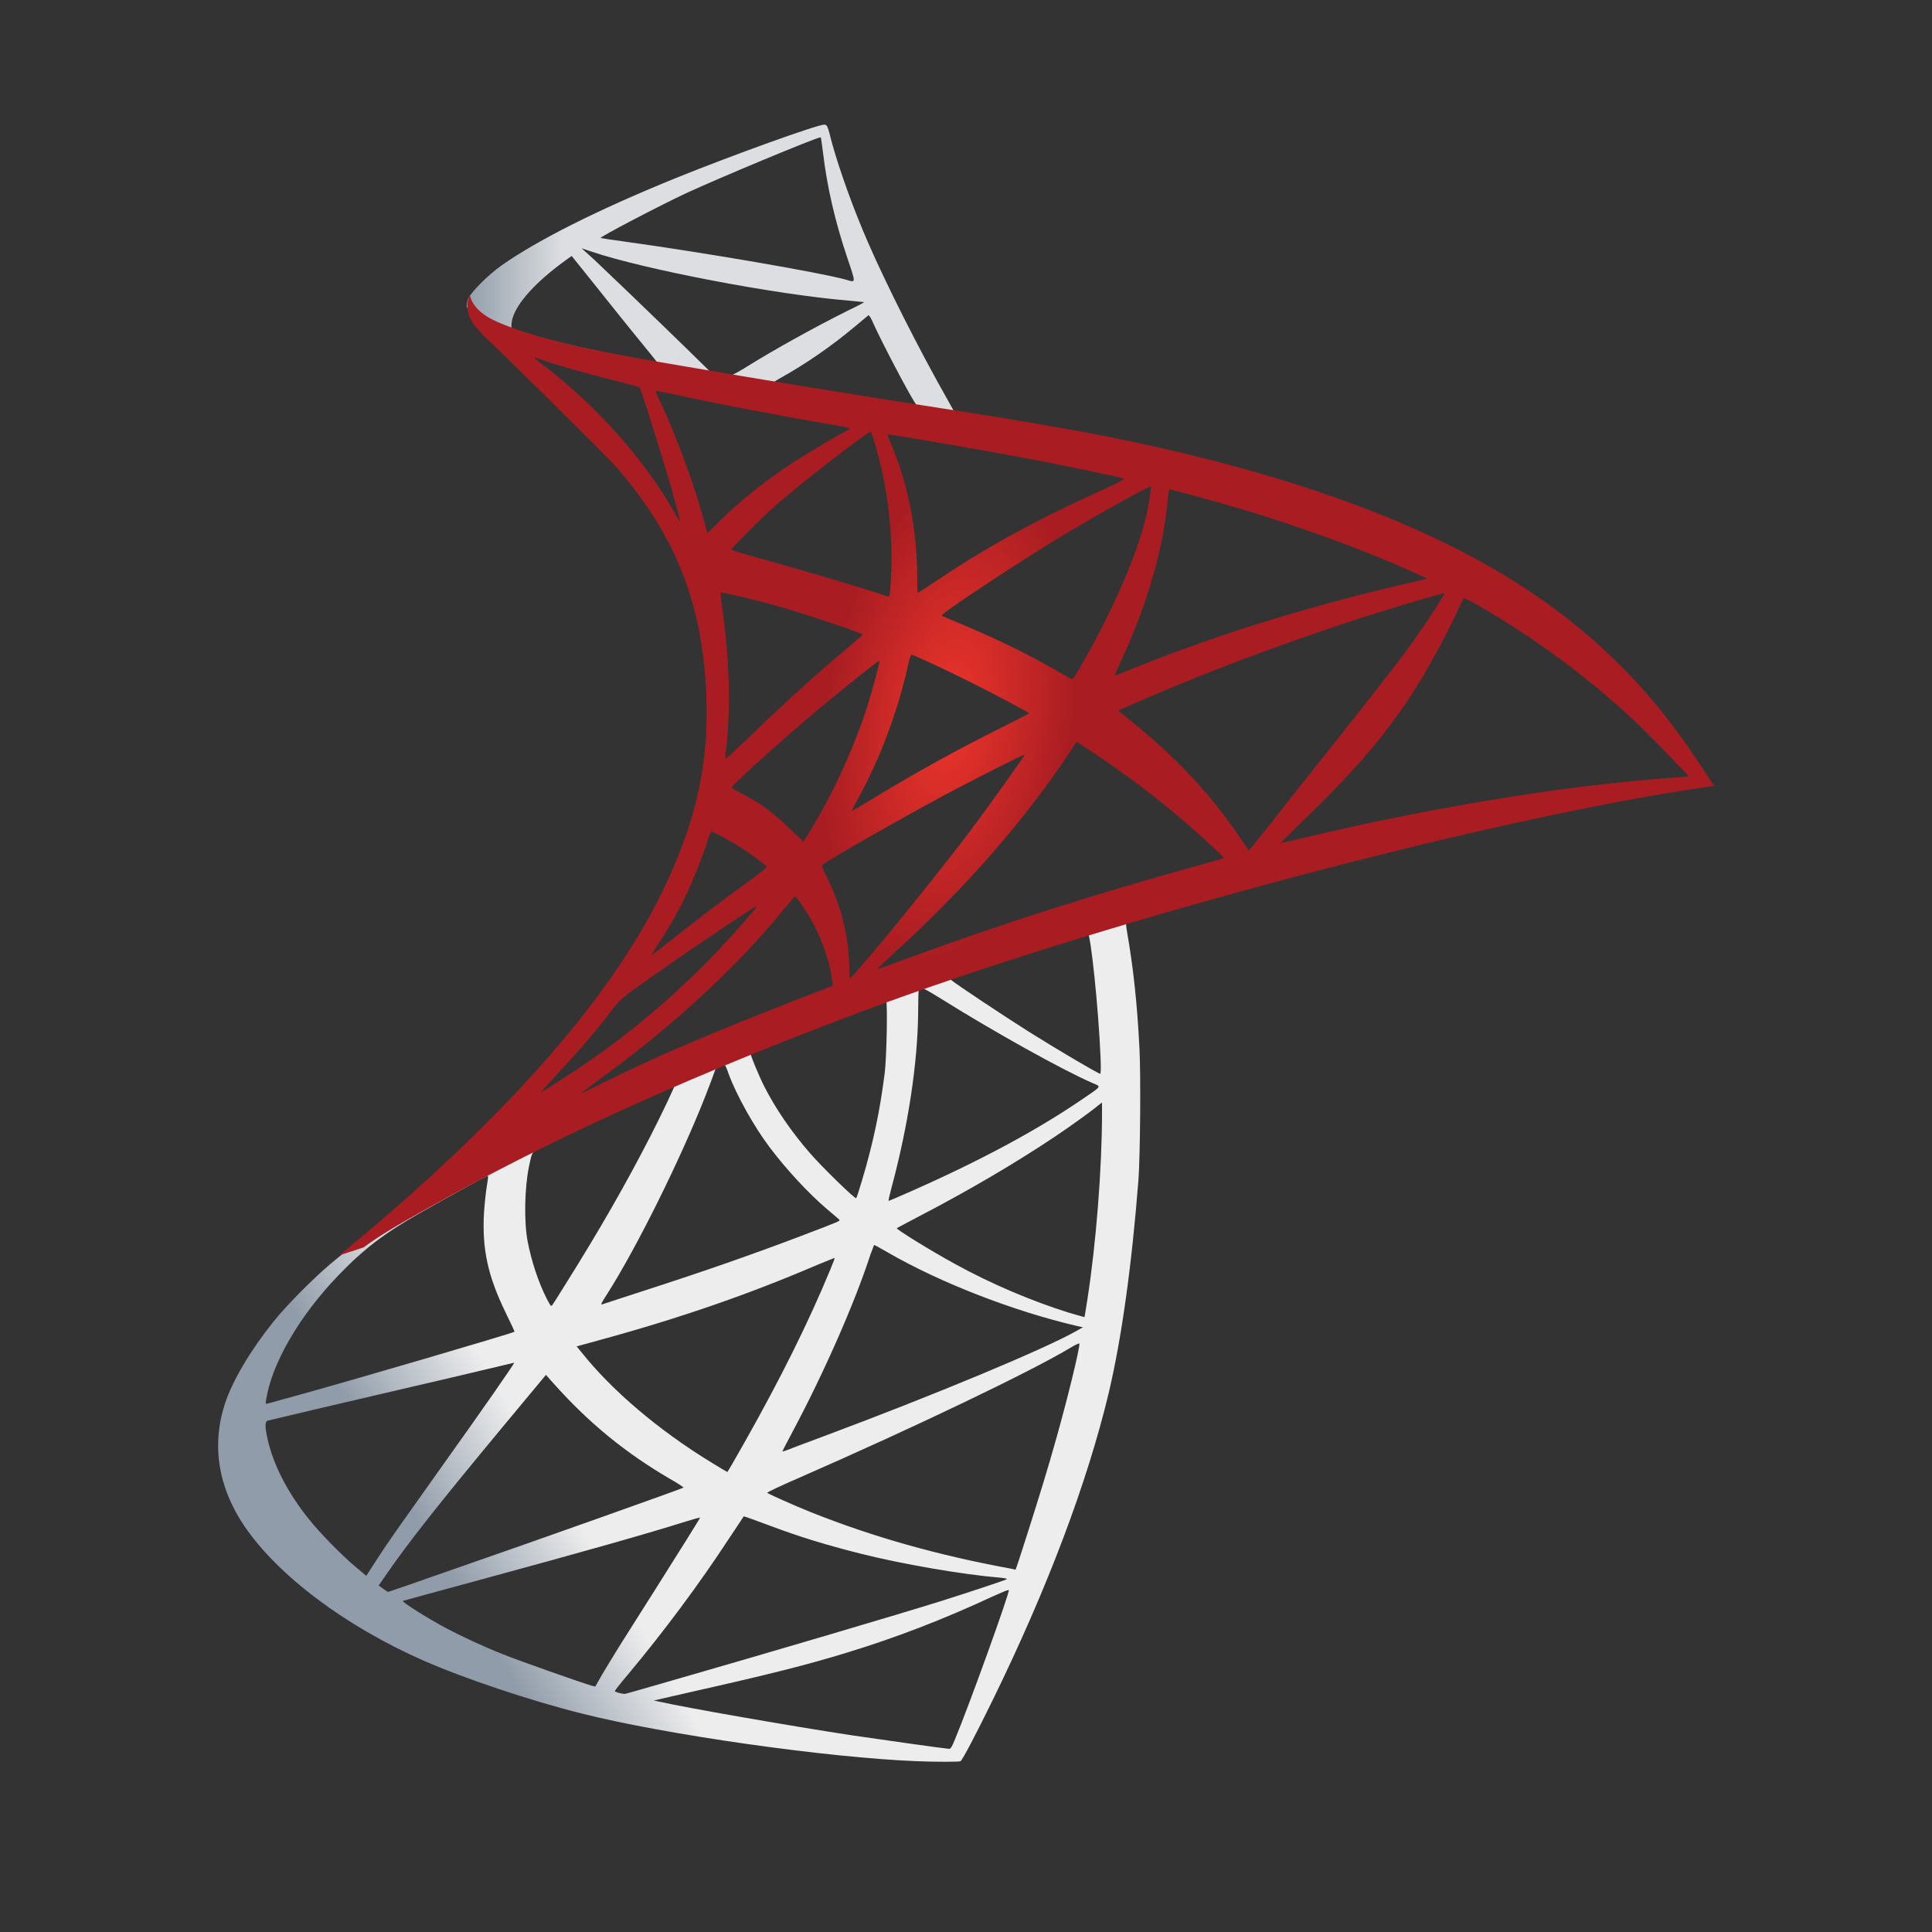 <svg width="62" height="62" viewBox="0 0 62 62" fill="none" xmlns="http://www.w3.org/2000/svg">
<rect x="0" y="0" width="62" height="62" fill="#333333" stroke="none"/>
<path d="M37.306 28.526L26.784 31.962L17.631 36.002L15.07 36.678C14.418 37.298 13.734 37.926 12.995 38.562C12.183 39.262 11.428 39.898 10.847 40.36C10.203 40.869 9.249 41.823 8.764 42.427C8.04 43.334 7.467 44.296 7.221 45.036C6.784 46.372 6.998 47.724 7.841 48.972C8.923 50.563 11.078 52.185 13.591 53.29C14.871 53.855 17.026 54.579 18.649 54.984C21.345 55.668 26.561 56.408 29.432 56.519C30.013 56.543 30.792 56.543 30.824 56.519C30.888 56.479 31.333 55.629 31.85 54.571C33.615 50.968 34.888 47.589 35.58 44.702C35.993 42.952 36.319 40.622 36.534 37.863C36.59 37.091 36.613 34.507 36.566 33.632C36.494 32.2 36.367 31.039 36.168 29.902C36.136 29.735 36.128 29.584 36.144 29.576C36.176 29.552 36.271 29.52 37.568 29.147L37.305 28.526V28.526H37.306V28.526ZM34.904 29.934C34.999 29.934 35.254 32.375 35.317 33.918C35.333 34.244 35.325 34.459 35.309 34.459C35.246 34.459 33.965 33.703 33.051 33.131C32.256 32.63 30.745 31.628 30.506 31.437C30.426 31.381 30.434 31.373 31.087 31.151C32.192 30.777 34.816 29.934 34.904 29.934ZM29.544 31.699C29.615 31.699 29.798 31.803 30.236 32.073C31.874 33.099 34.101 34.34 35.055 34.753C35.349 34.88 35.381 34.833 34.705 35.294C33.258 36.28 31.452 37.25 29.241 38.228C28.852 38.403 28.526 38.538 28.518 38.538C28.502 38.538 28.55 38.34 28.613 38.101C29.146 36.121 29.448 34.117 29.464 32.51C29.472 31.715 29.472 31.715 29.544 31.691C29.528 31.699 29.536 31.699 29.544 31.699ZM28.438 32.121C28.486 32.168 28.454 33.95 28.391 34.435C28.247 35.596 28.025 36.678 27.659 37.894C27.572 38.188 27.492 38.435 27.476 38.451C27.444 38.491 26.355 37.425 25.997 37.011C25.377 36.296 24.892 35.58 24.534 34.88C24.351 34.522 24.064 33.823 24.088 33.799C24.215 33.711 28.407 32.089 28.438 32.121ZM23.237 34.164C23.245 34.164 23.253 34.164 23.261 34.172C23.277 34.188 23.333 34.316 23.381 34.459C23.635 35.151 24.207 36.169 24.701 36.821C25.241 37.536 25.949 38.3 26.538 38.801C26.729 38.96 26.903 39.111 26.927 39.135C26.975 39.183 26.991 39.175 25.695 39.668C24.192 40.24 22.553 40.813 20.677 41.417C20.228 41.562 19.78 41.708 19.333 41.855C19.261 41.879 19.285 41.839 19.492 41.513C20.422 40.057 21.838 37.202 22.633 35.182C22.768 34.833 22.903 34.483 22.927 34.403C22.959 34.292 22.999 34.252 23.102 34.196C23.158 34.181 23.214 34.164 23.237 34.164ZM21.647 34.825C21.671 34.841 21.265 35.691 20.868 36.471C20.096 37.974 19.253 39.453 18.124 41.25C17.933 41.56 17.75 41.847 17.726 41.879C17.687 41.934 17.671 41.918 17.543 41.672C17.273 41.139 17.05 40.455 16.931 39.827C16.812 39.206 16.836 38.125 16.971 37.457C17.074 36.964 17.066 36.972 17.305 36.852C18.323 36.336 21.615 34.793 21.647 34.825ZM35.365 35.381V35.715C35.365 37.489 35.174 39.922 34.896 41.696C34.848 42.006 34.808 42.26 34.8 42.268C34.8 42.268 34.57 42.205 34.299 42.125C33.106 41.751 31.81 41.203 30.641 40.559C29.87 40.137 28.748 39.445 28.78 39.413C28.788 39.405 29.122 39.23 29.512 39.024C31.071 38.212 32.566 37.338 33.862 36.471C34.347 36.145 35.079 35.62 35.238 35.477L35.365 35.381ZM15.643 37.735C15.675 37.735 15.666 37.799 15.619 38.085C15.587 38.292 15.547 38.674 15.531 38.936C15.468 40.097 15.659 40.956 16.231 42.133C16.39 42.459 16.518 42.729 16.51 42.737C16.454 42.785 11.189 44.328 9.535 44.781C9.042 44.916 8.613 45.036 8.581 45.044C8.525 45.059 8.517 45.051 8.541 44.916C8.724 43.747 9.615 42.22 10.855 40.932C11.682 40.073 12.342 39.572 13.472 38.928C14.283 38.467 15.531 37.775 15.627 37.743C15.627 37.735 15.635 37.735 15.643 37.735ZM28.049 39.954C28.057 39.946 28.247 40.05 28.478 40.185C30.18 41.171 32.55 42.085 34.57 42.554L34.753 42.594L34.498 42.737C33.441 43.326 29.965 44.773 26.41 46.101C25.893 46.292 25.385 46.483 25.289 46.523C25.194 46.562 25.106 46.586 25.106 46.578C25.106 46.57 25.249 46.292 25.432 45.95C26.426 44.089 27.428 41.823 27.937 40.248C28.001 40.097 28.041 39.962 28.049 39.954ZM26.784 40.367C26.792 40.376 26.729 40.542 26.649 40.733C25.957 42.411 25.05 44.24 23.89 46.292C23.595 46.817 23.349 47.239 23.341 47.239C23.333 47.239 23.094 47.095 22.808 46.92C21.122 45.887 19.627 44.614 18.649 43.382L18.506 43.207L19.229 43.008C21.822 42.3 24.024 41.537 26.212 40.598C26.522 40.471 26.776 40.367 26.784 40.367ZM34.641 43.111C34.649 43.294 34.244 44.932 33.91 46.117C33.631 47.111 33.393 47.891 32.955 49.266C32.764 49.871 32.598 50.372 32.59 50.372C32.582 50.372 32.534 50.364 32.486 50.348C30.124 49.918 28.009 49.322 26.021 48.527C25.464 48.304 24.669 47.946 24.621 47.907C24.605 47.89 25.082 47.668 25.687 47.405C29.305 45.823 33.059 44.026 34.347 43.254C34.498 43.159 34.617 43.111 34.641 43.111ZM16.502 43.731C16.517 43.747 15.508 45.203 14.092 47.183C13.599 47.875 13.026 48.686 12.812 48.988C12.597 49.29 12.271 49.767 12.088 50.054L11.754 50.571L11.396 50.269C10.974 49.919 10.243 49.171 9.917 48.757C9.233 47.907 8.772 47.008 8.589 46.189C8.501 45.807 8.501 45.616 8.581 45.593C8.7 45.561 10.823 45.06 12.812 44.598C13.917 44.344 15.197 44.042 15.659 43.93C16.12 43.819 16.494 43.731 16.502 43.731ZM17.52 44.121L17.774 44.407C18.919 45.688 20.088 46.634 21.504 47.461C21.758 47.604 21.949 47.732 21.933 47.74C21.878 47.779 17.018 49.505 14.768 50.284C13.504 50.73 12.462 51.087 12.454 51.087C12.446 51.087 12.374 51.04 12.295 50.984L12.152 50.881L12.382 50.547C13.13 49.465 14.068 48.28 16.112 45.815L17.52 44.121ZM23.866 48.662C23.873 48.654 24.224 48.781 24.653 48.941C25.687 49.33 26.506 49.577 27.603 49.855C28.955 50.197 30.912 50.531 32.065 50.626C32.24 50.642 32.335 50.658 32.303 50.682C32.248 50.714 31.079 51.103 30.22 51.374C28.852 51.803 24.677 53.036 21.273 54.014C20.645 54.197 20.104 54.348 20.072 54.356C19.993 54.372 19.73 54.3 19.73 54.269C19.73 54.253 19.921 54.006 20.152 53.736C21.297 52.368 22.434 50.841 23.381 49.394C23.643 48.996 23.866 48.67 23.866 48.662ZM22.466 48.702C22.474 48.71 21.909 49.616 20.923 51.175C20.502 51.835 20.032 52.583 19.866 52.845C19.706 53.099 19.468 53.497 19.333 53.72L19.102 54.125L18.983 54.094C18.696 54.014 16.684 53.306 16.152 53.092C15.492 52.829 14.808 52.511 14.299 52.241C13.662 51.899 12.867 51.39 12.931 51.374C12.947 51.366 14.036 51.072 15.348 50.714C18.832 49.767 20.764 49.219 22.029 48.821C22.259 48.749 22.458 48.694 22.466 48.702ZM32.367 51.024H32.375C32.407 51.103 31.118 54.682 30.649 55.811C30.546 56.066 30.506 56.13 30.45 56.121C30.315 56.114 28.446 55.851 27.309 55.684C25.329 55.382 22.005 54.801 21.17 54.611L20.979 54.571L22.164 54.3C24.709 53.728 25.933 53.418 27.174 53.036C28.741 52.559 30.291 51.962 31.858 51.231C32.104 51.119 32.311 51.032 32.367 51.024Z" fill="url(#paint0_linear_1801_2378)"/>
<path d="M26.458 4C26.283 3.977 23.46 4.995 21.639 5.734C19.182 6.736 17.273 7.691 16.096 8.517C15.659 8.828 15.11 9.376 15.023 9.591C14.991 9.671 14.975 9.766 14.975 9.861L16.041 10.871L18.577 11.683L24.613 12.764L31.516 13.949L31.588 13.353C31.564 13.353 31.548 13.345 31.524 13.345L30.617 13.202L30.435 12.876C29.496 11.221 28.462 9.17 27.858 7.786C27.389 6.712 26.944 5.472 26.697 4.581C26.562 4.04 26.546 4.008 26.459 4.001V4H26.458V4ZM26.331 4.406H26.339C26.347 4.414 26.379 4.637 26.411 4.899C26.546 6.013 26.792 7.086 27.182 8.247C27.476 9.122 27.476 9.074 27.134 8.971C26.323 8.748 22.689 8.12 20.057 7.754C19.635 7.698 19.277 7.643 19.277 7.635C19.245 7.603 21.178 6.593 22.029 6.195C23.118 5.694 26.108 4.446 26.331 4.406ZM18.665 7.969L18.975 8.072C20.661 8.645 24.899 9.456 27.238 9.647C27.5 9.671 27.723 9.695 27.731 9.695C27.738 9.702 27.516 9.822 27.23 9.957C26.1 10.522 24.86 11.213 24.001 11.746C23.747 11.905 23.516 12.033 23.484 12.033C23.452 12.033 23.285 12.001 23.11 11.977L22.792 11.929L21.997 11.15C20.597 9.79 19.5 8.74 19.078 8.342L18.665 7.969ZM18.347 8.215L19.468 9.615C20.08 10.386 20.701 11.142 20.836 11.309C20.971 11.476 21.082 11.611 21.075 11.619C21.043 11.643 19.452 11.333 18.609 11.142C17.742 10.943 17.384 10.848 16.852 10.681L16.414 10.537V10.426C16.422 9.893 17.098 9.098 18.243 8.287L18.347 8.215ZM27.874 10.124C27.906 10.124 27.945 10.195 28.041 10.41C28.311 11.007 29.154 12.613 29.361 12.923C29.425 13.027 29.536 13.035 28.415 12.852C25.719 12.414 24.852 12.271 24.852 12.255C24.852 12.247 24.931 12.192 25.035 12.136C25.87 11.675 26.713 11.086 27.46 10.458C27.643 10.307 27.81 10.164 27.842 10.14C27.85 10.124 27.866 10.116 27.874 10.124Z" fill="url(#paint1_linear_1801_2378)"/>
<path d="M15.079 9.48C15.079 9.48 14.904 9.758 15.071 10.172C15.174 10.426 15.476 10.736 15.818 11.054C15.818 11.054 19.357 14.506 19.787 14.999C21.743 17.257 22.594 19.484 22.673 22.554C22.721 24.526 22.347 26.26 21.417 28.272C19.763 31.882 16.271 35.866 10.888 40.288L11.675 40.026C12.184 39.644 12.876 39.238 14.498 38.348C18.244 36.296 22.459 34.411 27.628 32.471C35.071 29.671 47.31 26.395 54.276 25.329L55 25.218L54.889 25.043C54.253 24.057 53.815 23.444 53.29 22.792C51.764 20.899 49.911 19.365 47.644 18.092C44.527 16.351 40.495 14.991 35.389 13.981C34.427 13.79 32.312 13.424 30.594 13.162C26.952 12.597 24.598 12.207 22.005 11.762C21.075 11.603 19.683 11.365 18.761 11.166C18.283 11.062 17.369 10.848 16.653 10.601C16.081 10.378 15.254 10.156 15.079 9.48ZM17.131 11.468C17.138 11.46 17.265 11.508 17.433 11.563C17.735 11.667 18.125 11.786 18.586 11.913C18.935 12.009 19.285 12.102 19.636 12.191C20.113 12.311 20.51 12.422 20.518 12.422C20.574 12.478 21.377 15.046 21.648 16.032C21.751 16.406 21.831 16.724 21.823 16.724C21.814 16.732 21.727 16.597 21.624 16.414C20.693 14.776 19.222 13.114 17.52 11.778C17.297 11.619 17.131 11.476 17.131 11.468ZM21.043 12.549C21.083 12.549 21.258 12.573 21.472 12.621C22.824 12.923 25.25 13.384 26.801 13.647C27.063 13.687 27.27 13.734 27.27 13.75C27.27 13.766 27.174 13.822 27.055 13.886C26.793 14.021 25.735 14.649 25.385 14.887C24.502 15.476 23.707 16.112 23.135 16.685C22.904 16.915 22.705 17.106 22.705 17.106C22.705 17.106 22.657 16.971 22.618 16.804C22.331 15.698 21.735 14.06 21.194 12.907C21.107 12.724 21.035 12.557 21.035 12.541C21.035 12.557 21.035 12.549 21.043 12.549ZM27.93 13.862C27.978 13.877 28.057 14.148 28.216 14.744C28.511 15.897 28.646 17.186 28.598 18.387C28.582 18.721 28.566 19.031 28.55 19.07L28.526 19.15L28.113 19.015C27.262 18.744 25.878 18.339 24.693 18.005C24.017 17.822 23.469 17.655 23.469 17.639C23.469 17.591 24.455 16.605 24.876 16.232C25.679 15.524 27.858 13.838 27.93 13.862ZM28.479 13.941C28.503 13.917 31.771 14.482 33.258 14.768C34.364 14.983 35.97 15.317 36.065 15.357C36.113 15.373 35.946 15.468 35.413 15.707C33.314 16.653 31.755 17.504 30.204 18.538C29.799 18.808 29.457 19.031 29.449 19.031C29.441 19.031 29.433 18.8 29.433 18.522C29.433 17.011 29.131 15.484 28.574 14.196C28.518 14.068 28.471 13.949 28.479 13.941ZM36.932 15.611C36.956 15.635 36.853 16.279 36.757 16.661C36.471 17.846 35.7 19.603 34.753 21.258C34.586 21.552 34.435 21.79 34.419 21.798C34.403 21.806 34.189 21.687 33.942 21.544C33.02 21.003 31.97 20.494 30.825 20.017C30.507 19.882 30.228 19.77 30.22 19.754C30.165 19.707 32.725 18.013 34.077 17.202C35.151 16.55 36.9 15.579 36.932 15.611ZM37.536 15.707C37.608 15.707 39.056 16.104 39.811 16.327C41.68 16.884 43.827 17.671 45.227 18.307L45.807 18.57L45.402 18.665C41.982 19.452 39.056 20.359 36.232 21.504C36.002 21.599 35.795 21.679 35.779 21.679C35.763 21.679 35.843 21.496 35.946 21.273C36.797 19.468 37.346 17.583 37.481 15.977C37.489 15.826 37.513 15.707 37.536 15.707ZM23.127 19.015C23.15 18.991 24.256 19.253 24.852 19.42C25.759 19.675 27.683 20.319 27.683 20.367C27.683 20.375 27.469 20.558 27.214 20.78C26.172 21.647 25.17 22.562 23.97 23.723C23.612 24.065 23.309 24.343 23.294 24.343C23.278 24.343 23.27 24.295 23.278 24.232C23.461 22.896 23.421 21.178 23.166 19.436C23.142 19.213 23.119 19.023 23.127 19.015ZM46.356 19.039C46.372 19.055 45.847 19.882 45.513 20.351C45.036 21.035 44.336 21.941 42.753 23.93C41.919 24.979 40.98 26.164 40.67 26.562C40.352 26.959 40.089 27.293 40.081 27.293C40.073 27.293 39.97 27.15 39.859 26.975C38.968 25.639 37.902 24.47 36.638 23.421C36.399 23.222 36.137 23.007 36.05 22.943C35.962 22.88 35.89 22.816 35.89 22.808C35.89 22.784 37.242 22.204 38.268 21.79C40.066 21.059 42.515 20.184 44.352 19.619C45.314 19.317 46.34 19.023 46.356 19.039ZM46.968 19.198C47 19.19 47.191 19.285 47.422 19.42C49.354 20.526 51.247 21.949 52.742 23.413C53.163 23.826 54.205 24.908 54.189 24.916C54.189 24.916 53.823 24.947 53.394 24.979C50.046 25.234 45.76 25.941 41.64 26.935C41.362 26.999 41.115 27.055 41.099 27.055C41.084 27.055 41.394 26.745 41.783 26.371C44.201 24.041 45.306 22.57 46.611 19.945C46.793 19.556 46.952 19.222 46.968 19.198C46.96 19.198 46.96 19.198 46.968 19.198ZM29.258 21.011C29.369 21.035 30.403 21.52 31.183 21.91C31.898 22.267 32.972 22.84 33.028 22.888C33.035 22.896 32.654 23.094 32.185 23.325C30.689 24.073 29.409 24.78 28.073 25.591C27.691 25.822 27.373 26.013 27.365 26.013C27.334 26.013 27.341 25.981 27.556 25.591C28.272 24.287 28.845 22.729 29.171 21.21C29.202 21.09 29.234 21.011 29.258 21.011ZM28.224 21.202C28.248 21.226 27.978 22.204 27.811 22.737C27.485 23.747 26.936 25.011 26.403 25.965C26.276 26.188 26.085 26.514 25.982 26.697L25.783 27.015L25.337 26.586C24.821 26.085 24.399 25.774 23.858 25.496C23.643 25.385 23.477 25.289 23.477 25.273C23.477 25.21 24.836 23.977 25.878 23.087C26.626 22.442 28.2 21.178 28.224 21.202ZM34.547 23.802L34.936 24.057C35.827 24.637 36.876 25.409 37.68 26.085C38.133 26.458 39.008 27.246 39.183 27.436L39.278 27.54L38.634 27.723C34.992 28.733 32.177 29.631 28.892 30.84C28.526 30.975 28.216 31.087 28.192 31.087C28.145 31.087 28.105 31.126 28.924 30.371C31.024 28.439 32.884 26.307 34.268 24.232L34.547 23.802ZM32.884 24.216C32.9 24.232 31.811 25.766 31.159 26.633C30.379 27.667 28.995 29.401 28.041 30.53C27.644 30.999 27.302 31.389 27.286 31.397C27.262 31.405 27.254 31.285 27.254 31.103C27.254 30.14 27.008 29.114 26.578 28.24C26.395 27.874 26.363 27.786 26.403 27.747C26.554 27.611 28.868 26.291 30.332 25.504C31.318 24.979 32.86 24.2 32.884 24.216ZM22.832 26.681C22.856 26.681 23.039 26.776 23.246 26.888C23.755 27.166 24.208 27.476 24.614 27.81C24.63 27.826 24.423 27.993 24.152 28.192C23.397 28.733 22.252 29.6 21.584 30.133C20.884 30.689 20.86 30.705 20.94 30.586C21.465 29.783 21.727 29.329 22.005 28.749C22.252 28.232 22.498 27.619 22.673 27.087C22.737 26.856 22.817 26.681 22.832 26.681ZM25.512 28.78C25.552 28.773 25.6 28.844 25.814 29.162C26.268 29.838 26.618 30.745 26.705 31.476L26.721 31.636L25.632 32.057C23.683 32.812 21.886 33.56 20.669 34.117C20.327 34.276 19.731 34.562 19.341 34.753C18.952 34.952 18.634 35.103 18.634 35.095C18.634 35.087 18.88 34.904 19.182 34.681C21.56 32.956 23.62 31.063 25.163 29.17C25.329 28.971 25.481 28.788 25.496 28.78L25.512 28.78ZM24.28 29.083C24.312 29.114 23.405 30.14 22.785 30.769C21.25 32.335 19.731 33.56 17.846 34.753C17.608 34.904 17.393 35.039 17.369 35.055C17.313 35.087 17.385 35.007 18.212 34.109C18.737 33.544 19.134 33.067 19.588 32.478C19.89 32.089 19.946 32.033 20.383 31.723C21.552 30.88 24.248 29.051 24.28 29.083Z" fill="url(#paint2_radial_1801_2378)"/>
<defs>
<linearGradient id="paint0_linear_1801_2378" x1="14.915" y1="51.34" x2="18.72" y2="49.092" gradientUnits="userSpaceOnUse">
<stop stop-color="#909CA9"/>
<stop offset="1" stop-color="#EDEDEE"/>
</linearGradient>
<linearGradient id="paint1_linear_1801_2378" x1="15.003" y1="8.959" x2="18.064" y2="8.959" gradientUnits="userSpaceOnUse">
<stop stop-color="#939FAB"/>
<stop offset="1" stop-color="#DCDEE1"/>
</linearGradient>
<radialGradient id="paint2_radial_1801_2378" cx="0" cy="0" r="1" gradientUnits="userSpaceOnUse" gradientTransform="translate(30.45 22.999) rotate(-171.457) scale(3.947 7.895)">
<stop stop-color="#EE352C"/>
<stop offset="1" stop-color="#A91D22"/>
</radialGradient>
</defs>
</svg>
